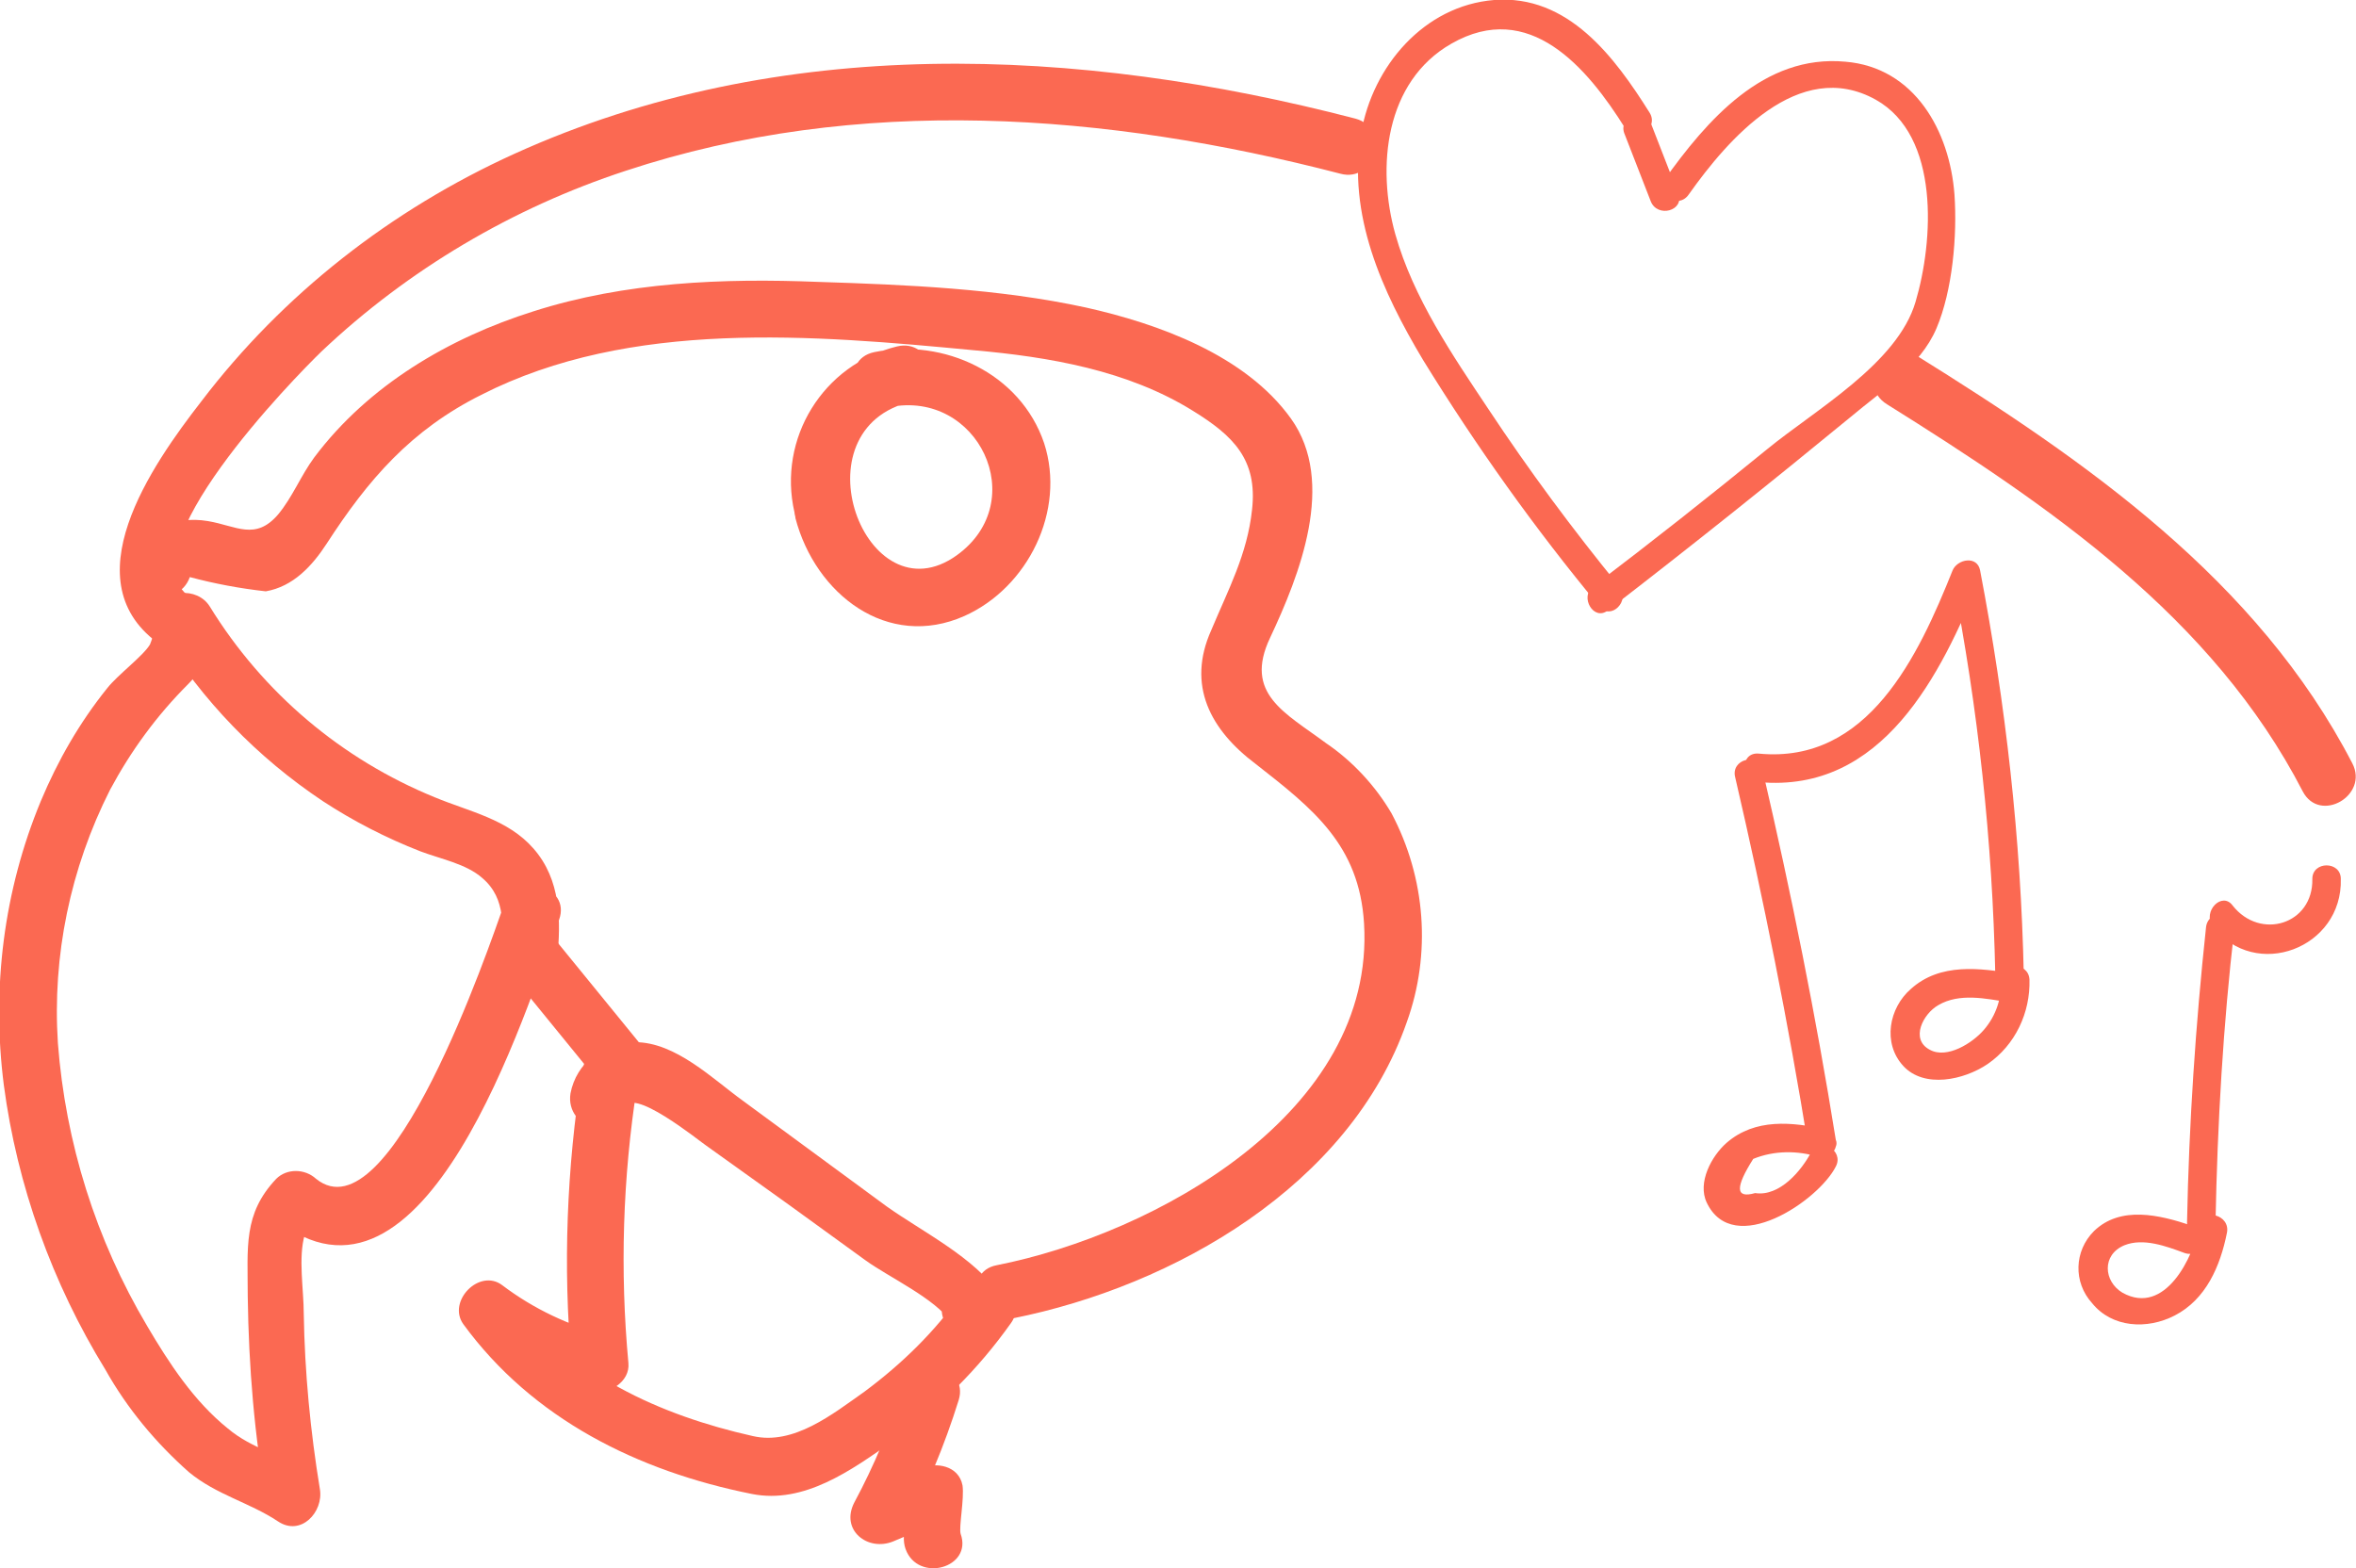 <?xml version="1.0" encoding="utf-8"?>
<!-- Generator: Adobe Illustrator 25.4.1, SVG Export Plug-In . SVG Version: 6.00 Build 0)  -->
<svg version="1.1" id="Layer_1" xmlns="http://www.w3.org/2000/svg" xmlns:xlink="http://www.w3.org/1999/xlink" x="0px" y="0px"
	 viewBox="0 0 248.2 165.2" style="enable-background:new 0 0 248.2 165.2;" xml:space="preserve">
<style type="text/css">
	.st0{fill:#FB6952;}
</style>
<path class="st0" d="M58.7,101.1c0.4-4.1,0.4-8.4-2.5-11.7c-2.7-3.1-6.8-3.9-10.4-5.4c-9.8-4-18.1-11-23.7-20.1
	c-1.3-2.1-4.9-1.9-5.5,0.7c-0.1,1.1-0.4,2.3-0.8,3.3c-0.7,1.2-3.4,3.2-4.5,4.6c-2.9,3.6-5.2,7.6-7,11.9c-3.9,9.4-5.2,19.7-3.9,29.9
	c1.4,10.6,5.1,20.9,10.7,30c2.3,4.1,5.3,7.7,8.8,10.8c2.9,2.4,6.4,3.2,9.4,5.2c2.4,1.6,4.8-1,4.4-3.4c-1-6.1-1.6-12.3-1.7-18.5
	c0-2.5-0.6-5.9,0.1-8.3c-0.2,0.7-0.1-0.4-0.1-0.4c0-0.2,1-1.1,1.2-1.3H29c15.7,12.8,26.4-21.9,29.9-31.5c1.3-3.6-4.5-5.2-5.8-1.6
	c-1.6,4.5-12,35.2-19.8,28.9c-1.2-1.1-3.1-1.1-4.2,0c-3.5,3.7-3,7.2-3,12.4c0.1,7.4,0.7,14.7,2,21.9l4.4-3.4
	c-2.7-1.8-5.9-2.4-8.5-4.6c-3.6-2.9-6.2-6.9-8.5-10.8c-5.4-9.1-8.6-19.3-9.4-29.8c-0.6-9.2,1.3-18.4,5.5-26.7
	c2.2-4.1,4.9-7.8,8.2-11.1c1.9-1.9,2.1-3.4,2.7-6L17,66.8c4.3,7,10.1,13,17,17.6c3.2,2.1,6.7,3.9,10.3,5.3c2.1,0.8,4.8,1.3,6.5,2.8
	c2.6,2.2,2.2,5.4,1.9,8.5C52.3,104.8,58.3,104.8,58.7,101.1L58.7,101.1z"/>
<path class="st0" d="M65.8,116.9c0.4-2.8,8.1,3.5,8.6,3.8l8.8,6.3l8,5.8c2.5,1.8,7.3,4,9,6.5l1-4.1l-0.3,0.2l3.6,0.5l-0.2-0.2
	l-2.1,5.1h1.7l-2.6-4.5c-2.8,4-6.3,7.4-10.2,10.3c-3.4,2.4-7.5,5.7-11.8,4.7c-9.8-2.2-19.3-6.5-25.3-14.8l-4.1,4.1
	c3.7,2.8,8,4.8,12.5,5.9c1.7,0.5,4-0.9,3.8-2.9c-0.9-9.7-0.6-19.5,0.9-29.1c0.6-3.8-5.2-5.4-5.8-1.6c-1.6,10.2-2,20.5-1.1,30.7
	l3.8-2.9c-4-1-7.8-2.8-11.1-5.3c-2.4-1.8-5.8,1.7-4.1,4.1c7.3,10,18.4,15.5,30.4,17.9c5.5,1.1,10.5-2.5,14.9-5.6
	c4.8-3.4,9-7.6,12.4-12.4c1.4-1.9-0.5-4.5-2.6-4.5h-1.7c-1.7,0-3,1.3-3,3c0,0.8,0.3,1.6,0.9,2.1l0.2,0.2c1,0.9,2.4,1.1,3.6,0.5
	l0.3-0.2c1.4-0.8,1.9-2.7,1.1-4.1c-2.6-3.9-8.1-6.6-11.9-9.3L78.3,116c-3.2-2.3-7.1-6.2-11.4-6.2c-3.3-0.1-6.2,2.2-6.8,5.4
	C59.5,119,65.3,120.6,65.8,116.9L65.8,116.9z"/>
<path class="st0" d="M198.8,42.6c17.1,10.7,34.3,22.4,43.8,40.8c1.8,3.4,7,0.4,5.2-3c-10-19.3-28-31.8-46-43
	C198.6,35.4,195.5,40.6,198.8,42.6L198.8,42.6z"/>
<path class="st0" d="M20,62.9C13.1,58.1,31,39.8,33.9,37c9.1-8.6,20.1-15.1,32-19c24.5-8.1,50.7-6.1,75.3,0.3c3.7,1,5.3-4.8,1.6-5.8
	c-29.2-7.6-60.6-9-88.6,3.7c-13,5.9-24.4,14.8-33,26.1C16,49,7.3,61.4,17,68C20.2,70.2,23.2,65,20,62.9L20,62.9z"/>
<path class="st0" d="M53.8,102.6l9.7,11.9c2.4,3,6.7-1.3,4.2-4.2l-9.7-11.9C55.6,95.3,51.4,99.6,53.8,102.6z"/>
<path class="st0" d="M95.2,146c-1.4,4.3-3.1,8.4-5.2,12.3c-1.5,2.9,1.4,5.2,4.1,4.1l5.9-2.5l-4.4-1.8c0.3,1.7-0.8,3.4-0.2,5.1
	c1.3,3.6,7.1,2,5.8-1.6c-0.2-0.7,0.4-3.7,0.2-5.1c-0.4-2.1-2.8-2.5-4.4-1.8l-5.9,2.5l4.1,4.1c2.4-4.4,4.3-9,5.8-13.8
	C102.1,143.9,96.3,142.3,95.2,146L95.2,146z"/>
<path class="st0" d="M106.7,138.9c17-3.4,35.5-14,41.5-31.2c2.6-7.2,2-15.2-1.6-22c-1.7-2.9-4.1-5.5-6.9-7.4
	c-4.3-3.2-8.7-5.2-5.9-11.1c3.1-6.6,7-16.4,2.2-23.1s-14-10-21.6-11.7c-9.2-2-18.9-2.4-28.2-2.7c-10-0.4-20.3,0-30,3.1
	c-8.9,2.8-17.4,7.8-23.1,15.4c-1.4,1.9-2.3,4.2-3.8,6c-2.4,2.8-4.4,1.2-7.4,0.7c-3.6-0.6-6.5,0.9-7.7,4.3c-1.3,3.6,4.5,5.2,5.8,1.6
	c2.6,0.7,5.3,1.2,8,1.5c2.9-0.5,4.9-2.7,6.4-5c4.4-6.8,8.9-12,16.3-15.7c15.7-8,35-6.3,51.9-4.7c7.9,0.7,16.2,2.1,23.1,6.4
	c4.2,2.6,6.8,5.1,6.2,10.4c-0.5,4.7-2.5,8.4-4.3,12.7c-2.6,5.8-0.1,10.5,4.7,14.1c6,4.7,10.9,8.5,11.4,16.8
	c1.2,19.9-22,32.7-38.7,36C101.3,134,102.9,139.7,106.7,138.9L106.7,138.9z"/>
<path class="st0" d="M94.5,36.5c-7.8,1.9-12.6,9.7-10.8,17.5c0,0.2,0.1,0.4,0.1,0.6c2.1,8,9.7,13.9,17.8,10.3
	c6.7-3,10.7-11.1,8.4-18.2c-2.5-7.4-10.6-11.1-17.9-9.6c-3.8,0.8-2.2,6.6,1.6,5.8c9.3-1.9,15,9.9,7.1,15.6
	c-9.6,6.9-17.2-13.4-4.7-16.2C99.8,41.4,98.2,35.6,94.5,36.5z"/>
<path class="st0" d="M173.8,11.9c-3.7-5.9-8.6-12.5-16.4-11.9c-7.4,0.6-12.8,7-14,14c-1.5,8.6,2.2,16.7,6.5,23.9
	c5.6,9.1,11.8,17.8,18.6,26c1.2,1.5,3.3-0.6,2.1-2.1c-4.9-6-9.5-12.2-13.8-18.7c-3.8-5.7-7.9-11.7-9.8-18.4
	c-2-7.1-1.1-16.1,5.9-20.1c8.2-4.7,14.3,2.5,18.3,8.9C172.2,15.1,174.8,13.6,173.8,11.9L173.8,11.9z"/>
<path class="st0" d="M169.4,64.3c8.7-6.7,17.2-13.5,25.6-20.4c3.2-2.7,7.3-5.3,9-9.3s2.2-9.8,1.9-14.1c-0.5-6.7-4.2-13.4-11.5-14
	c-8.6-0.8-14.6,6.2-19.1,12.5c-1.1,1.6,1.5,3.1,2.6,1.5c4.1-5.8,11.6-14.5,19.7-10c6.8,3.8,6.1,14.9,4.2,21.3
	c-1.9,6.5-10.6,11.4-15.6,15.5c-6,4.9-12.2,9.8-18.4,14.5C166.4,62.9,167.9,65.5,169.4,64.3L169.4,64.3z"/>
<path class="st0" d="M171.1,14l2.8,7.2c0.7,1.8,3.6,1,2.9-0.8l-2.8-7.2C173.4,11.4,170.5,12.2,171.1,14L171.1,14z"/>
<path class="st0" d="M185.3,82.4c13,1.2,19.2-11.3,23.3-21.5h-2.9c2.7,13.8,4.2,27.7,4.5,41.8c0.1,1.9,3.1,1.9,3,0
	c-0.3-14.3-1.9-28.5-4.6-42.6c-0.3-1.6-2.4-1.2-2.9,0c-3.6,9-8.9,20.4-20.4,19.3C183.3,79.2,183.3,82.2,185.3,82.4L185.3,82.4z"/>
<path class="st0" d="M182.8,81.9c3,12.9,5.6,25.9,7.7,38.9l1.9-1.8c-3.6-0.8-7.5-1.2-10.5,1.4c-1.6,1.4-3.1,4.2-2.1,6.3
	c2.8,5.9,11.8-0.2,13.6-3.8c0.9-1.7-1.7-3.2-2.6-1.5c-1,1.9-3.3,4.7-5.9,4.3c-2.1,0.6-2.1-0.6-0.2-3.6c2.2-0.9,4.7-0.9,6.9-0.2
	c0.8,0.2,1.6-0.3,1.8-1.1c0.1-0.2,0.1-0.5,0-0.7c-2.1-13.1-4.7-26-7.7-38.9C185.2,79.2,182.3,80,182.8,81.9L182.8,81.9z"/>
<path class="st0" d="M212.3,102.6c-3.7-0.6-7.9-1.2-11,1.6c-2.3,2-3,5.7-0.8,8.1s6.4,1.5,8.9-0.2c2.9-2,4.5-5.4,4.4-8.9
	c-0.1-1.9-3.1-1.9-3,0c0.1,1.9-0.5,3.8-1.8,5.3c-1.2,1.4-3.9,3.1-5.7,2.1c-2.1-1.1-0.7-3.8,0.9-4.7c2.2-1.3,5-0.7,7.4-0.3
	C213.4,105.8,214.2,103,212.3,102.6L212.3,102.6z"/>
<path class="st0" d="M232.4,97.7c-1.1,10.3-1.8,20.7-2,31.1c0,1.9,3,1.9,3,0c0.2-10.4,0.8-20.8,2-31.1
	C235.6,95.8,232.6,95.8,232.4,97.7z"/>
<path class="st0" d="M233.1,97.6c4.5,5.8,13.7,2.3,13.5-5c0-1.9-3-1.9-3,0c0.1,4.8-5.5,6.5-8.4,2.8C234.1,93.9,232,96,233.1,97.6
	L233.1,97.6z"/>
<path class="st0" d="M230.8,129.1c-3.3-1.1-7.4-2.1-10.2,0.6c-2.1,2.1-2.2,5.4-0.2,7.6c2.1,2.6,5.8,2.8,8.7,1.3
	c3.3-1.7,4.8-5.2,5.5-8.7c0.4-1.9-2.5-2.7-2.9-0.8c-0.6,3.3-3.6,9.6-8.1,7.1c-2-1.2-2.2-4,0.2-5c2-0.8,4.4,0.1,6.3,0.8
	S232.6,129.7,230.8,129.1L230.8,129.1z"/>
</svg>

